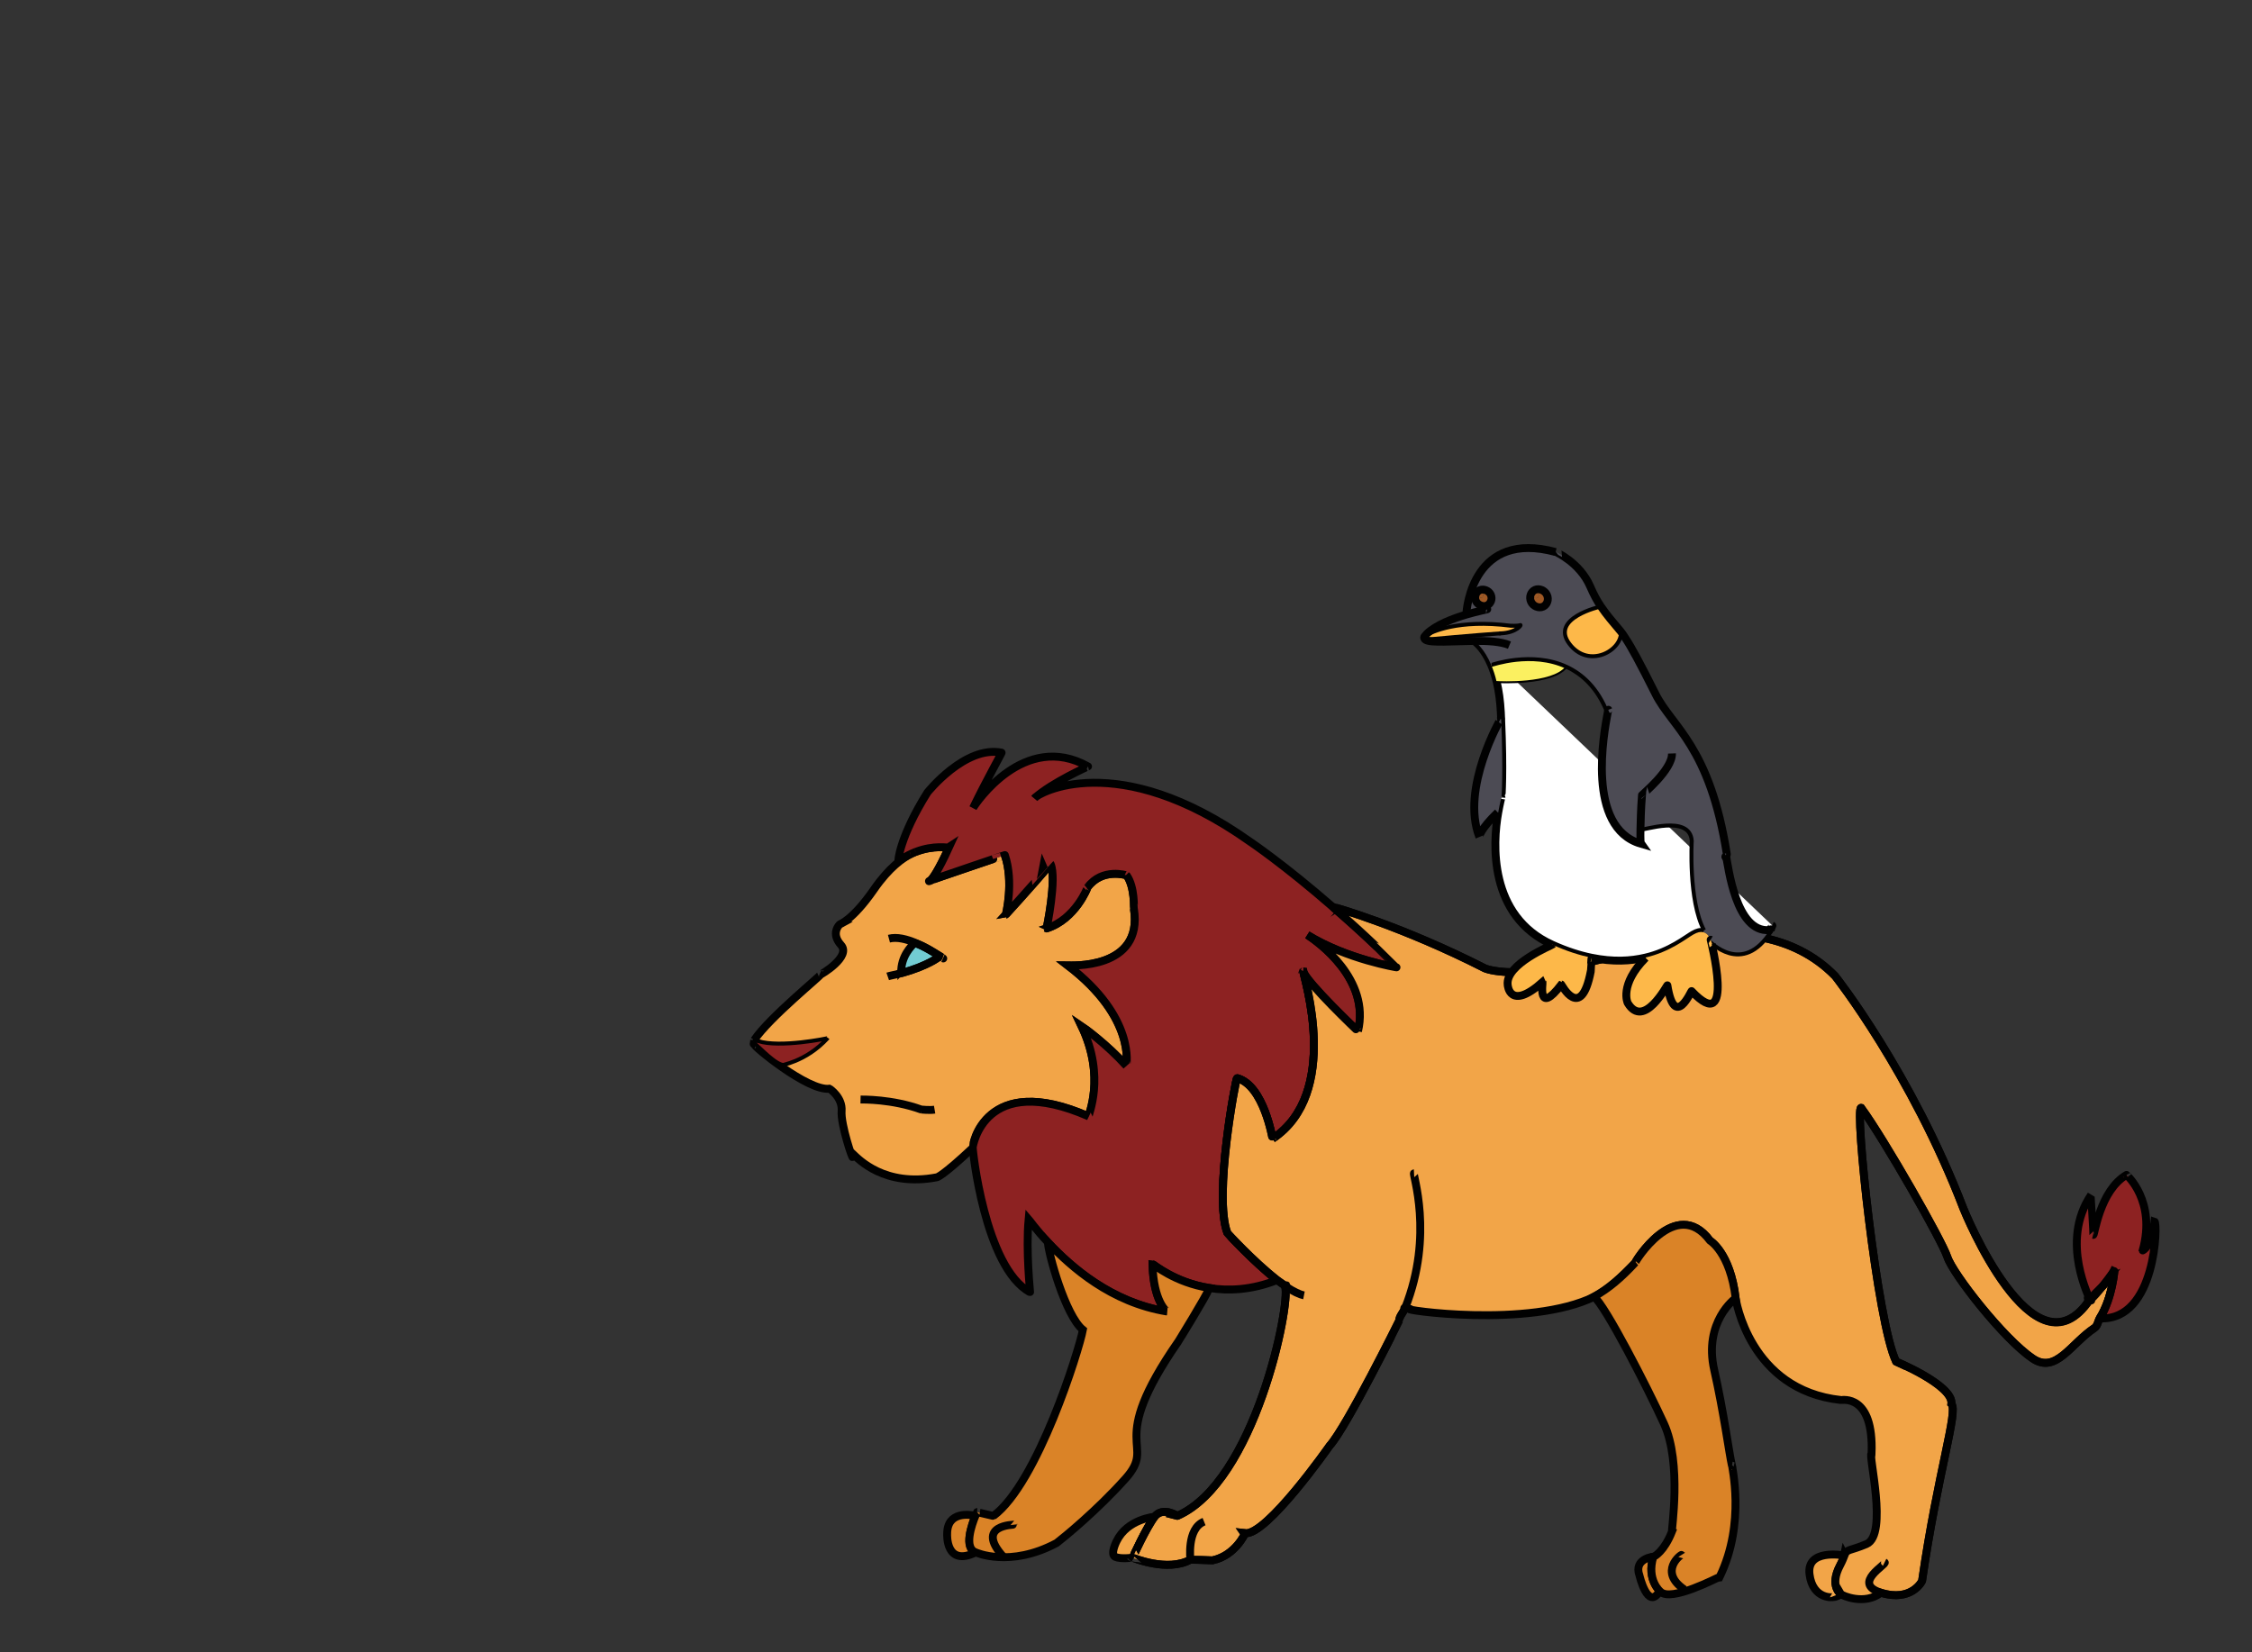 <!--?xml version="1.0" encoding="utf-8"?-->
<!-- Generator: Adobe Illustrator 15.0.2, SVG Export Plug-In . SVG Version: 6.00 Build 0)  -->

<svg version="1.1" id="Layer_1" xmlns="http://www.w3.org/2000/svg" xmlns:xlink="http://www.w3.org/1999/xlink" x="0px" y="0px" width="570.833px" height="418.833px" viewBox="0 0 570.833 418.833" enable-background="new 0 0 570.833 418.833" xml:space="preserve">
<rect x="0" y="0" width="570.833" height="418.833" fill="#333333" stroke="none"/>
<path fill="#F2A548" stroke="#010101" stroke-width="2" d="M 458.672 399.06 C 457.852 392.553 467.09 394.271 467.187 394.238 C 467.115 394.172 467.552 394.197 467.488 394.073 C 467.318 394.926 467.038 395.629 466.436 396.762 C 463.556 402.186 466.691 404.167 466.691 404.11 C 466.676 404.141 464.985 405.047 464.819 404.773 C 464.859 404.985 459.49 405.559 458.672 399.06"></path>
<path fill="#DA8327" stroke="#010101" stroke-width="2" d="M 419.086 394.648 C 417.177 400.532 421.122 403.457 420.636 403.412 C 417.651 408.282 415.572 399.377 415.572 399.377 C 413.972 395.009 419.373 394.509 419.086 394.648"></path>
<path fill="#F2A548" stroke="#010101" stroke-width="2" d="M 292.705 384.463 C 290.567 387.161 287.09 394.86 287.122 394.863 C 287.118 394.85 284.071 395.27 282.691 394.652 C 281.313 394.034 283.025 390.688 283.026 390.686 C 285.771 385.012 292.685 384.475 292.705 384.463"></path>
<path fill="#DA8327" stroke="#010101" stroke-width="2" d="M 247.253 384.228 C 246.309 386.537 244.224 392.391 247.333 393.514 C 239.612 397.268 240.086 388.848 240.086 388.848 C 240.062 382.918 245.999 383.962 247.253 384.228"></path>
<path fill="#F2A548" stroke="#010101" stroke-width="2" d="M 191.167 263.655 C 195.101 257.812 208.393 247.123 207.972 247.042 C 208.05 247.098 215.852 242.516 213.174 239.55 C 210.5 236.589 212.76 234.375 212.89 234.305 C 212.73 234.287 215.939 233.537 221.55 225.428 C 225.406 219.855 228.942 217.413 231.001 216.413 C 230.808 216.501 231.03 216.402 230.934 216.438 C 231.216 216.302 231.903 216.009 232.003 215.976 C 232.016 215.971 232.168 215.923 232.133 215.929 C 236.743 214.166 240.403 214.932 240.517 214.86 C 237.742 220.934 236.416 222.624 235.851 223.2 C 235.725 223.179 254.794 216.717 254.709 216.753 C 257.035 223.575 254.979 231.86 254.936 231.862 C 259.28 227.146 266.351 219.05 266.319 219.03 C 267.93 222.719 265.31 235.395 265.267 235.355 C 272.649 233.012 275.715 224.917 275.664 224.941 C 279.411 219.871 285.612 221.911 285.578 221.886 C 287.708 224.887 287.4 230.307 287.414 230.337 C 289.94 245.996 270.921 244.711 270.643 244.709 C 288.071 258.04 285.44 270.104 285.527 270.207 C 280.574 264.703 274.618 260.438 274.164 260.131 C 280.334 273.151 275.784 282.874 275.894 282.982 C 249.754 271.45 246.089 290.591 246.75 290.8 C 238.863 298.206 237.497 298.44 237.468 298.431 C 224.213 300.962 217.594 293.814 216.188 292.499 C 216.069 292.611 216.122 292.912 216.148 293.277 C 216.228 294.389 213.059 284.997 213.331 281.63 C 213.604 278.265 210.434 276.054 210.246 275.973 C 204.789 276.684 190.509 264.795 191.364 264.879 C 190.694 264.556 191.251 264.421 191.127 264.178 C 191.127 264.178 191.167 263.655 191.167 263.655"></path>
<path fill="#F2A548" stroke="#010101" stroke-width="2" d="M 235.471 223.353 C 235.414 223.374 235.528 223.477 235.838 223.217 C 235.899 223.195 235.394 223.381 235.471 223.353"></path>
<path fill="#72CCD3" stroke="#010101" stroke-width="2" d="M 237.911 242.602 C 238.095 242.531 235.243 244.831 228.52 246.672 C 228.53 246.7 228.579 246.508 228.434 246.605 C 228.325 242.354 231.116 239.716 231.826 239.029 C 234.427 239.804 236.927 241.612 237.976 242.208 C 237.952 242.283 238.04 242.653 237.911 242.602"></path>
<path fill="#8D2222" stroke="#010101" stroke-width="2" d="M 275.794 194.282 C 275.937 194.249 266.829 198.243 262.263 202.291 C 262.951 201.15 283.08 189.439 316.804 213.312 C 316.804 213.312 325.405 219.061 338.06 230.097 C 341.409 233.018 345.074 236.27 348.88 239.916 C 348.88 239.916 354.093 245.223 354.1 245.221 C 354.297 245.289 341.427 243.191 331.39 236.989 C 334.184 238.817 347.385 248.252 344.223 261.408 C 344.317 261.506 331.36 249.233 330.347 246.249 C 330.522 247.859 339.943 277.12 322.58 288.656 C 322.537 288.756 320.409 275.119 313.552 273.293 C 313.302 273.282 307.54 303.269 311.136 312.573 C 311.102 312.639 317.804 319.766 323.601 324.448 C 323.553 324.435 323.249 324.518 323.662 324.5 C 317.209 327.031 311.396 327.264 306.564 326.505 C 297.77 325.124 292.31 320.422 292.139 320.422 C 292.355 329.934 295.744 332.462 295.793 332.454 C 281.723 330.168 271.526 321.23 265.66 314.942 C 262.533 311.59 260.775 309.091 260.732 309.043 C 259.982 317.09 261.176 327.926 261.103 327.567 C 249.54 321.277 246.426 290.802 246.571 290.746 C 246.62 290.726 249.351 271.348 275.975 283.001 C 275.671 282.845 280.405 273.167 274.153 260.128 C 274.636 260.441 280.566 264.699 285.529 270.206 C 285.44 270.103 288.073 258.039 270.644 244.708 C 270.922 244.71 289.941 245.995 287.415 230.336 C 287.401 230.306 287.71 224.886 285.579 221.885 C 285.613 221.91 279.412 219.87 275.665 224.94 C 275.716 224.916 272.65 233.011 265.268 235.354 C 265.311 235.394 267.931 222.718 266.32 219.029 C 266.352 219.049 259.281 227.145 254.937 231.861 C 254.979 231.859 257.036 223.574 254.71 216.752 C 254.795 216.716 235.726 223.179 235.852 223.2 C 236.417 222.625 237.741 220.935 240.523 214.852 C 240.396 214.941 236.749 214.157 232.133 215.93 C 232.169 215.923 232.019 215.969 232.004 215.974 C 231.897 216.011 231.236 216.293 230.932 216.438 C 230.965 216.436 230.947 216.432 230.896 216.466 C 230.126 216.775 228.458 217.787 227.751 218.352 C 227.531 218.541 227.975 212.231 235.076 200.899 C 235.076 200.899 244.601 188.92 253.881 190.784 C 254.054 190.694 249.808 198.226 246.645 204.819 C 247.311 203.67 259.613 185.218 275.794 194.282"></path>
<path fill="#DA8327" stroke="#010101" stroke-width="2" d="M 247.663 383.3 C 247.577 383.293 251.888 384.302 251.798 384.277 C 262.975 376.046 273.542 342.247 274.49 337.091 C 270.028 333.466 265.684 317.578 265.617 314.914 C 271.59 321.259 281.676 330.15 295.8 332.451 C 295.728 332.451 292.366 329.929 292.133 320.416 C 292.333 320.411 297.739 325.123 306.57 326.495 C 305.544 328.954 298.681 340.035 298.68 340.036 C 280.032 366.916 293.475 365.66 285.287 374.809 C 277.959 382.997 269.622 389.757 267.836 391.135 C 255.941 397.488 247.335 393.509 247.325 393.505 C 244.232 392.409 246.309 386.518 247.248 384.236 C 247.488 383.654 247.651 383.311 247.663 383.3"></path>
<path fill="#F2A548" stroke="#010101" stroke-width="2" d="M 354.703 334.69 C 354.703 334.69 341.335 361.733 337.046 366.459 C 337.046 366.459 321.043 389.336 315.573 388.652 C 315.644 388.736 313.115 394.248 307.507 395.486 C 307.478 395.477 301.786 395.372 301.726 395.368 C 295.905 398.564 287.106 394.848 287.119 394.863 C 287.057 394.856 290.612 387.154 292.677 384.465 C 294.747 381.769 298.629 384.329 298.402 384.27 C 318.103 375.69 327.144 330.816 325.769 326.177 C 325.697 325.663 324.446 325.073 323.649 324.445 C 317.722 319.773 311.14 312.636 311.128 312.572 C 307.542 303.267 313.297 273.285 313.549 273.291 C 320.404 275.119 322.533 288.754 322.576 288.656 C 339.94 277.119 330.52 247.858 330.344 246.247 C 331.357 249.233 344.313 261.505 344.219 261.407 C 347.381 248.251 334.178 238.816 331.387 236.988 C 341.427 243.191 354.291 245.288 354.097 245.221 C 354.081 245.221 348.872 239.911 348.872 239.911 C 345.083 236.292 341.393 232.992 338.057 230.094 C 338.019 230.087 338.159 229.928 338.161 229.977 C 338.208 229.927 355.574 234.841 376.39 245.466 C 376.39 245.466 384.31 249.041 407.77 242.67 C 405.458 244.564 443.676 225.469 465.192 247.45 C 465.192 247.45 484.486 271.854 497.71 306.423 C 497.71 306.423 515.644 350.819 529.716 329.365 C 531.183 327.128 534.392 325.587 535.905 321.858 C 536.041 322.005 535.517 328.85 532.281 334.082 C 531.835 334.802 531.71 336.056 530.877 336.626 C 525.032 340.621 520.998 348.248 515.345 344.431 C 507.739 339.296 495.027 322.928 493.599 318.572 C 492.309 314.638 477.737 288.945 471.768 280.825 C 470.004 280.359 475.813 335.475 480.641 345.168 C 479.655 344.715 495.242 351.057 494.638 355.876 C 496.417 357.701 491.191 373.312 487.195 400.765 C 487.195 400.765 484.62 406.165 476.756 403.754 C 472.675 406.971 466.93 404.478 466.696 404.1 C 466.681 404.198 463.577 402.155 466.429 396.78 C 467.003 395.698 467.391 394.709 467.554 394.245 C 468.142 392.57 468.828 393.217 473.119 391.395 C 478.675 389.037 473.442 368.415 474.402 368.448 C 474.985 353.224 466.903 354.944 466.662 354.89 C 443.315 352.388 439.944 329.07 439.944 329.07 C 438.578 317.459 433.422 314.503 433.464 314.483 C 424.711 302.884 414.217 320.169 414.479 320.122 C 411.089 323.606 407.386 327.095 404.271 328.633 C 387.531 336.898 354.454 331.883 357.477 331.849 C 357.9 331.844 355.437 331.527 356.05 331.583 C 355.898 332.6 354.563 333.754 354.703 334.69"></path>
<path fill="#DA8327" stroke="#010101" stroke-width="2" d="M 439.054 371.415 C 438.834 371.387 442.608 385.962 435.89 399.744 C 435.652 399.716 423.451 406.276 420.853 403.441 C 420.853 403.441 417.312 400.536 419.079 394.632 C 419.395 394.567 421.838 393.217 423.814 388.227 C 423.596 388.122 426.391 370.958 421.786 360.89 C 417.515 351.554 406.881 330.899 404.052 328.696 C 407.767 326.594 410.839 324.008 414.51 320.054 C 414.165 320.257 424.74 302.817 433.454 314.483 C 433.444 314.501 438.541 317.434 439.963 329.087 C 439.852 329.073 431.744 335.051 434.518 347.291 C 436.896 357.778 438.335 368.538 438.985 371.427 C 438.94 371.443 439.025 371.448 439.054 371.415"></path>
<path fill="#8D2222" stroke="#010101" stroke-width="2" d="M 539.023 297.827 C 539.016 297.813 546.615 304.352 543.127 316.967 C 543.134 316.979 545.427 316.07 546.133 309.659 C 546.963 309.902 546.574 334.725 532.398 334.197 C 533.008 334.455 532.074 334.004 532.348 334.11 C 535.474 328.854 535.951 321.912 536.014 321.946 C 533.723 325.073 531.884 327.641 529.858 329.516 C 530.9 330.125 528.222 328.426 529.579 329.215 C 530.01 329.465 521.939 314.829 530.06 302.884 C 530.049 302.906 530.698 313.036 530.618 313.026 C 530.946 313.134 532.205 301.824 539.023 297.827"></path>
<path fill="#8D2222" stroke="#010101" d="M 190.931 264.166 C 191.193 264.1 191.25 263.798 191.485 263.618 C 191.671 263.603 191.58 263.709 192.188 263.904 C 197.705 265.681 209.78 263.217 209.827 263.136 C 204.163 269.366 197.489 269.998 198.741 269.949 C 196.806 270.12 192.523 265.521 190.931 264.166"></path>
<path fill="none" stroke="#010101" stroke-width="2" d="M 330.525 328.369 C 329.54 328.174 327.719 327.36 326.079 326.176 C 325.365 325.66 324.487 325.073 323.678 324.443 C 317.683 319.772 311.167 312.634 311.127 312.571 C 307.543 303.261 313.3 273.287 313.551 273.289 C 320.405 275.119 322.539 288.752 322.576 288.655 C 339.955 277.115 330.501 247.862 330.355 246.243 C 330.149 246.223 330.327 246.231 330.266 246.218 C 330.273 246.198 330.245 246.18 330.254 246.168"></path>
<path fill="none" stroke="#010101" stroke-width="2" d="M 477.707 396.03 C 478.542 396.442 469.181 401.341 476.813 403.733 C 484.494 406.141 487.199 400.801 487.206 400.757 C 491.168 373.322 496.423 357.686 494.633 355.875 C 495.242 351.053 479.65 344.711 480.638 345.168 C 475.809 335.461 470.003 280.374 471.764 280.81 C 477.741 289.028 492.296 314.509 493.601 318.628 C 494.901 322.728 507.974 339.517 515.224 344.353 C 521.256 348.377 524.834 340.542 530.919 336.627 C 531.721 336.111 531.777 334.849 532.288 334.039 C 535.506 328.938 536.036 321.908 535.908 321.902 C 534.362 325.364 531.192 327.333 529.754 329.434 C 515.437 350.339 497.96 307.056 497.649 306.248 C 484.419 271.895 465.378 247.626 465.108 247.351 C 443.788 225.603 405.388 244.476 407.78 242.683 C 384.29 249.021 376.396 245.469 376.386 245.464 C 355.572 234.837 338.204 229.925 338.158 229.974"></path>
<path fill="none" stroke="#010101" stroke-width="2" d="M 305.205 385.709 C 300.726 387.505 301.779 395.399 301.728 395.365 C 295.913 398.576 287.108 394.845 287.124 394.867 C 287.062 394.858 290.614 387.158 292.682 384.467 C 294.754 381.771 298.631 384.333 298.407 384.273 C 318.107 375.693 327.155 330.814 325.769 326.177 C 325.693 325.922 326.509 325.813 325.893 325.798"></path>
<path fill="none" stroke="#010101" stroke-width="2" d="M 301.724 395.362 C 301.799 395.387 307.476 395.473 307.512 395.49 C 313.115 394.25 315.645 388.739 315.577 388.655 C 321.048 389.333 337.049 366.464 337.051 366.462 C 341.338 361.729 354.708 334.698 354.707 334.689 C 354.598 333.796 355.772 332.571 356.178 331.545 C 363.589 312.846 357.887 297.429 358.425 297.402"></path>
<path fill="none" stroke="#010101" stroke-width="2" d="M 239.006 242.929 C 239.374 243.087 238.655 242.682 238.081 242.288 C 236.866 241.454 234.304 239.947 231.969 238.972 C 229.866 238.094 227.344 237.405 225.328 237.945"></path>
<path fill="none" stroke="#010101" stroke-width="2" d="M 225.014 247.509 C 225.513 247.337 227.491 246.961 228.53 246.674 C 235.189 244.838 238.128 242.527 237.898 242.605"></path>
<path fill="none" stroke="#010101" stroke-width="2" d="M 236.905 281.281 C 235.621 281.497 233.358 281.228 233.512 281.252 C 226.075 278.566 218.636 278.726 218.129 278.715"></path>
<path fill="none" stroke="#010101" stroke-width="2" d="M 426.982 402.945 C 420.234 398.353 426.162 393.973 426.266 394.139"></path>
<path fill="none" stroke="#010101" stroke-width="2" d="M 254.364 394.662 C 246.944 386.478 257.148 386.501 257.144 386.473"></path>
<g>
	<path fill="#FFFFFF" stroke="#010101" stroke-width="2" d="M 373.506 162.38 C 373.54 162.38 373.537 162.405 373.629 162.466 C 374.162 162.821 376.249 164.443 377.997 168.572 C 378.51 169.784 378.986 171.204 379.388 172.89 C 379.895 175.021 380.277 177.561 380.431 180.587 C 380.459 181.129 380.477 181.655 380.5 182.176 C 381.11 195.892 380.596 202.183 380.576 202.162 C 380.581 202.087 380.174 203.704 379.768 205.972 C 378.369 213.778 377.316 232.175 393.469 239.476 C 397.122 241.127 400.395 242.16 403.392 242.77 C 408.945 243.901 413.321 243.623 417.122 242.733 C 423.364 241.272 427.448 237.907 429.179 236.924 C 430.355 236.256 430.996 236.139 431.708 236.308 C 433.154 236.651 433.642 238.215 433.54 238.274 C 433.798 238.146 441.528 246.905 448.495 235.805 C 448.732 235.429 449.389 234.658 449.237 234.599"></path>
	<g id="XMLID_1_">
		<g>
			<path fill="#4C4B54" d="M 373.919 151.462 C 373.922 152.773 375.016 153.566 376.053 153.636 C 377.309 153.72 378.083 152.612 378.072 151.616 C 378.057 150.314 376.962 149.524 375.942 149.456 C 374.7 149.372 373.916 150.467 373.919 151.462 M 428.827 213.143 C 428.357 206.252 416.188 210.716 416.044 210.216 C 415.989 210.224 415.896 210.242 415.864 210.19 C 415.694 212.844 415.911 213.765 415.921 213.883 C 401.986 209.814 406.592 185.614 407.478 180.883 C 407.489 180.778 407.54 180.852 407.486 180.827 C 405.007 174.427 401.132 170.912 397.054 169.02 C 388.255 164.94 378.212 168.556 378.053 168.546 C 377.973 168.541 378.118 168.583 377.996 168.572 C 376.269 164.446 374.141 162.814 373.647 162.47 C 368.368 162.529 362.688 163.016 361.369 162.202 C 361.391 162.213 361.388 162.195 361.382 162.191 C 361.205 162.114 375.08 160.898 380.441 160.541 C 380.485 160.568 380.464 160.53 380.451 160.54 C 384.431 160.404 385.875 158.208 385.336 158.451 C 384.789 158.697 382.915 158.61 382.915 158.61 C 369.584 156.922 362.805 160.19 361.247 161.162 C 361.391 161.027 361.5 160.82 361.696 160.634 C 364.061 158.389 368.245 156.784 371.682 155.794 C 371.715 153.94 373.579 134.327 394.317 139.916 C 394.329 139.87 400.413 142.558 403.086 148.663 C 403.991 150.731 404.828 152.352 405.793 153.682 C 405.812 153.679 405.659 153.771 405.637 153.762 C 405.736 153.782 392.839 156.594 397.797 163.184 C 402.683 169.679 411.203 164.92 410.867 160.117 C 411.29 160.623 411.584 161.132 411.981 161.73 C 413.583 164.142 415.638 167.933 419.659 175.955 C 423.866 184.345 433.38 189.095 437.737 216.541 C 437.171 217.092 437.509 216.844 437.509 216.844 C 438.066 219.663 440.034 236.505 448.514 235.779 C 441.507 246.939 433.816 238.118 433.539 238.279 C 433.66 238.159 433.14 236.728 431.703 236.267 C 431.811 236.287 431.835 235.827 431.938 235.812 C 427.927 228.239 428.827 213.143 428.827 213.143 M 392.34 151.689 C 392.259 150.318 391.108 149.409 389.957 149.364 C 388.667 149.313 387.804 150.461 387.858 151.616 C 387.922 152.986 389.064 153.914 390.244 153.952 C 391.555 153.996 392.408 152.844 392.34 151.689"></path>
			<path fill="#FDB849" d="M 380.437 160.542 C 375.082 160.901 361.2 162.114 361.378 162.192 C 361.376 162.19 361.407 162.227 361.351 162.193 C 360.893 161.962 360.903 161.608 361.246 161.162 C 362.789 160.2 369.598 156.916 382.899 158.619 C 382.899 158.619 384.934 158.633 385.254 158.489 C 386.028 158.141 384.31 160.46 380.479 160.529 C 380.419 160.552 380.503 160.56 380.437 160.542"></path>
			<path fill="#FDB849" d="M 433.611 238.218 C 433.616 238.212 439.977 263.039 428.777 251.232 C 428.727 251.01 424.476 261.273 422.646 249.768 C 422.598 249.579 416.675 261.105 412.579 254.231 C 412.579 254.231 410.373 249.648 417.13 242.81 C 417.185 242.735 417.152 242.737 417.123 242.722 C 423.37 241.262 427.42 237.924 429.199 236.909 C 430.288 236.288 431.015 236.134 431.716 236.297 C 433.171 236.637 433.57 238.271 433.611 238.218"></path>
			<path fill="#FDB849" d="M 405.758 153.701 C 407.312 155.909 408.785 157.653 410.867 160.12 C 411.203 164.919 402.683 169.682 397.797 163.185 C 392.839 156.593 405.735 153.784 405.637 153.763 C 405.635 153.784 405.86 153.655 405.758 153.701"></path>
			<path fill="#FDB849" d="M 403.385 242.774 C 403.446 242.768 403.496 242.907 403.437 242.889 C 403.354 242.862 403.241 246.129 403.245 246.156 C 400.749 259.178 395.797 249.566 395.772 249.569 C 389.623 257.586 391.106 249.1 391.004 248.946 C 382.584 256.418 382.168 249.649 382.168 249.649 C 381.518 244.384 393.476 239.55 393.504 239.463 C 397.048 241.114 400.412 242.132 403.385 242.774"></path>
			<path fill="#FBF060" d="M 397.044 169.023 C 397.044 169.018 396.969 169.16 396.98 169.153 C 393.506 173.574 380.08 172.965 379.37 172.884 C 379.017 171.217 378.496 169.775 378.001 168.576 C 378.015 168.572 378.1 168.554 378.052 168.546 C 378.205 168.559 388.264 164.936 397.044 169.023"></path>
			<path fill="#9F5925" d="M 389.957 149.364 C 391.108 149.409 392.259 150.318 392.34 151.689 C 392.408 152.844 391.555 153.996 390.244 153.952 C 389.064 153.914 387.922 152.986 387.858 151.616 C 387.804 150.461 388.667 149.313 389.957 149.364 M 390.048 150.937 C 390.047 150.489 389.653 150.198 389.323 150.194 C 388.968 150.189 388.576 150.556 388.605 150.907 C 388.638 151.305 389.027 151.655 389.362 151.645 C 389.737 151.634 390.049 151.339 390.048 150.937"></path>
			<path fill="#9F5925" d="M 389.324 150.194 C 389.654 150.198 390.048 150.49 390.048 150.937 C 390.049 151.339 389.737 151.634 389.363 151.645 C 389.03 151.655 388.639 151.305 388.606 150.907 C 388.578 150.556 388.97 150.189 389.324 150.194"></path>
			<path fill="#4C4B54" d="M 380.401 182.196 C 380.31 182.153 380.459 182.183 380.504 182.178 C 381.104 195.887 380.6 202.193 380.575 202.157 C 380.586 202.168 380.17 203.604 379.763 205.976 C 379.771 205.952 379.623 205.976 379.656 205.93 C 375.229 210.172 374.934 212.049 374.978 212.153 C 370.163 199.733 380.46 182.132 380.401 182.196"></path>
			<path fill="#9F5925" d="M 375.945 149.456 C 376.964 149.524 378.06 150.313 378.073 151.616 C 378.083 152.612 377.309 153.721 376.056 153.636 C 375.015 153.565 373.924 152.774 373.92 151.462 C 373.917 150.467 374.7 149.373 375.945 149.456 M 375.954 150.809 C 375.968 150.386 375.672 150.058 375.367 150.062 C 374.93 150.066 374.813 150.389 374.789 150.794 C 374.764 151.2 375.095 151.518 375.376 151.538 C 375.784 151.567 375.94 151.208 375.954 150.809"></path>
			<path fill="#9F5925" d="M 375.368 150.062 C 375.672 150.058 375.969 150.386 375.955 150.809 C 375.941 151.209 375.784 151.567 375.376 151.538 C 375.097 151.518 374.764 151.2 374.79 150.794 C 374.816 150.389 374.931 150.067 375.368 150.062"></path>
		</g>
		<g>
			<path fill="none" stroke="#010101" stroke-width="2" d="M 371.67 155.927 C 371.623 155.905 371.689 155.889 371.689 155.798 C 371.691 153.946 373.601 134.313 394.303 139.929"></path>
			<path fill="none" stroke="#000000" stroke-width="0.5" stroke-linecap="round" stroke-linejoin="round" d="M 379.359 172.885 C 379.389 172.901 379.357 172.88 379.366 172.881 C 380.089 172.967 393.501 173.572 396.983 169.152"></path>
			<path fill="none" stroke="#010101" stroke-width="2" d="M 394.343 139.88 C 394.292 139.921 400.43 142.532 403.082 148.667 C 403.978 150.742 404.847 152.334 405.773 153.695 C 407.286 155.921 408.789 157.642 410.87 160.124 C 411.275 160.608 411.584 161.136 411.978 161.73 C 413.586 164.153 415.629 167.921 419.657 175.961 C 423.857 184.342 433.394 189.09 437.722 216.55 C 437.748 216.716 436.879 217.605 437.657 217.181"></path>
			<path fill="none" stroke="#010101" stroke-width="2" d="M 376.986 154.434 C 377.134 154.47 374.697 154.896 371.664 155.788 C 368.264 156.787 364.052 158.392 361.695 160.634 C 361.497 160.822 361.406 161.029 361.253 161.16 C 360.784 161.559 361.06 162.023 361.342 162.191 C 362.736 163.026 368.332 162.524 373.657 162.466 C 377.044 162.43 380.45 162.624 382.613 163.536"></path>
			<path fill="none" stroke="#010101" stroke-width="2" d="M 433.619 238.219 C 433.604 238.21 439.985 263.041 428.775 251.232 C 428.729 251.011 424.475 261.272 422.646 249.768 C 422.597 249.578 416.675 261.105 412.579 254.231 C 412.579 254.231 410.373 249.647 417.13 242.811"></path>
			<path fill="none" stroke="#010101" stroke-width="2" d="M 393.501 239.455 C 393.476 239.571 381.515 244.376 382.165 249.653 C 382.165 249.653 382.583 256.421 391.001 248.948 C 391.103 249.102 389.621 257.587 395.77 249.571 C 395.794 249.569 400.746 259.178 403.241 246.159 C 403.252 246.139 403.329 242.858 403.448 242.892"></path>
			<path fill="none" stroke="#010101" stroke-width="2" d="M 437.525 216.545 C 437.63 216.594 437.478 216.738 437.502 216.852 C 438.082 219.644 440.003 236.539 448.53 235.76 C 448.398 236.032 449.04 235.376 448.9 235.615"></path>
			<path fill="none" stroke="#010101" stroke-width="2" d="M 407.698 179.917 C 407.656 179.809 407.581 180.301 407.474 180.878 C 406.593 185.621 401.978 209.811 415.922 213.882 C 415.868 213.81 415.764 212.763 415.823 210.241 C 415.868 208.304 415.911 205.42 416.208 201.531 C 416.132 201.521 423.961 195.122 423.806 190.993"></path>
			<path fill="none" stroke="#010101" stroke-width="2" d="M 380.401 182.196 C 380.459 182.131 370.163 199.733 374.977 212.152 C 374.932 212.05 375.232 210.167 379.651 205.932"></path>
			<path fill="none" stroke="#010101" stroke-width="2" d="M 387.858 151.616 C 387.922 152.986 389.064 153.914 390.244 153.952 C 391.555 153.996 392.408 152.844 392.34 151.689 C 392.259 150.318 391.108 149.409 389.957 149.364 C 388.667 149.313 387.804 150.461 387.858 151.616"></path>
			<path fill="none" stroke="#010101" stroke-width="2" d="M 373.919 151.462 C 373.922 152.773 375.016 153.566 376.053 153.636 C 377.309 153.72 378.083 152.612 378.072 151.616 C 378.057 150.314 376.962 149.524 375.942 149.456 C 374.7 149.372 373.916 150.467 373.919 151.462"></path>
			<path fill="none" stroke="#010101" d="M 380.437 160.542 C 375.082 160.901 361.2 162.114 361.378 162.192"></path>
			<path fill="none" stroke="#010101" d="M 378.051 168.546 C 378.212 168.556 388.254 164.94 397.052 169.02 C 401.132 170.913 405.006 174.428 407.486 180.827"></path>
			<path fill="none" stroke="#010101" d="M 416.043 210.215 C 416.187 210.716 428.355 206.252 428.826 213.143 C 428.826 213.143 427.926 228.238 431.934 235.813"></path>
			<path fill="none" stroke="#010101" d="M 405.639 153.766 C 405.726 153.774 392.849 156.607 397.792 163.18 C 402.69 169.694 411.198 164.909 410.865 160.123 C 410.859 160.036 410.823 160.013 410.854 159.903"></path>
			<path fill="none" stroke="#010101" d="M 360.887 161.396 C 360.889 161.346 360.993 161.319 361.246 161.162 C 362.801 160.195 369.583 156.921 382.912 158.613 C 382.915 158.613 384.792 158.695 385.328 158.455 C 385.884 158.206 384.418 160.409 380.453 160.542 C 380.294 160.547 380.235 160.577 379.971 160.531"></path>
		</g>
	</g>
</g>
</svg>
